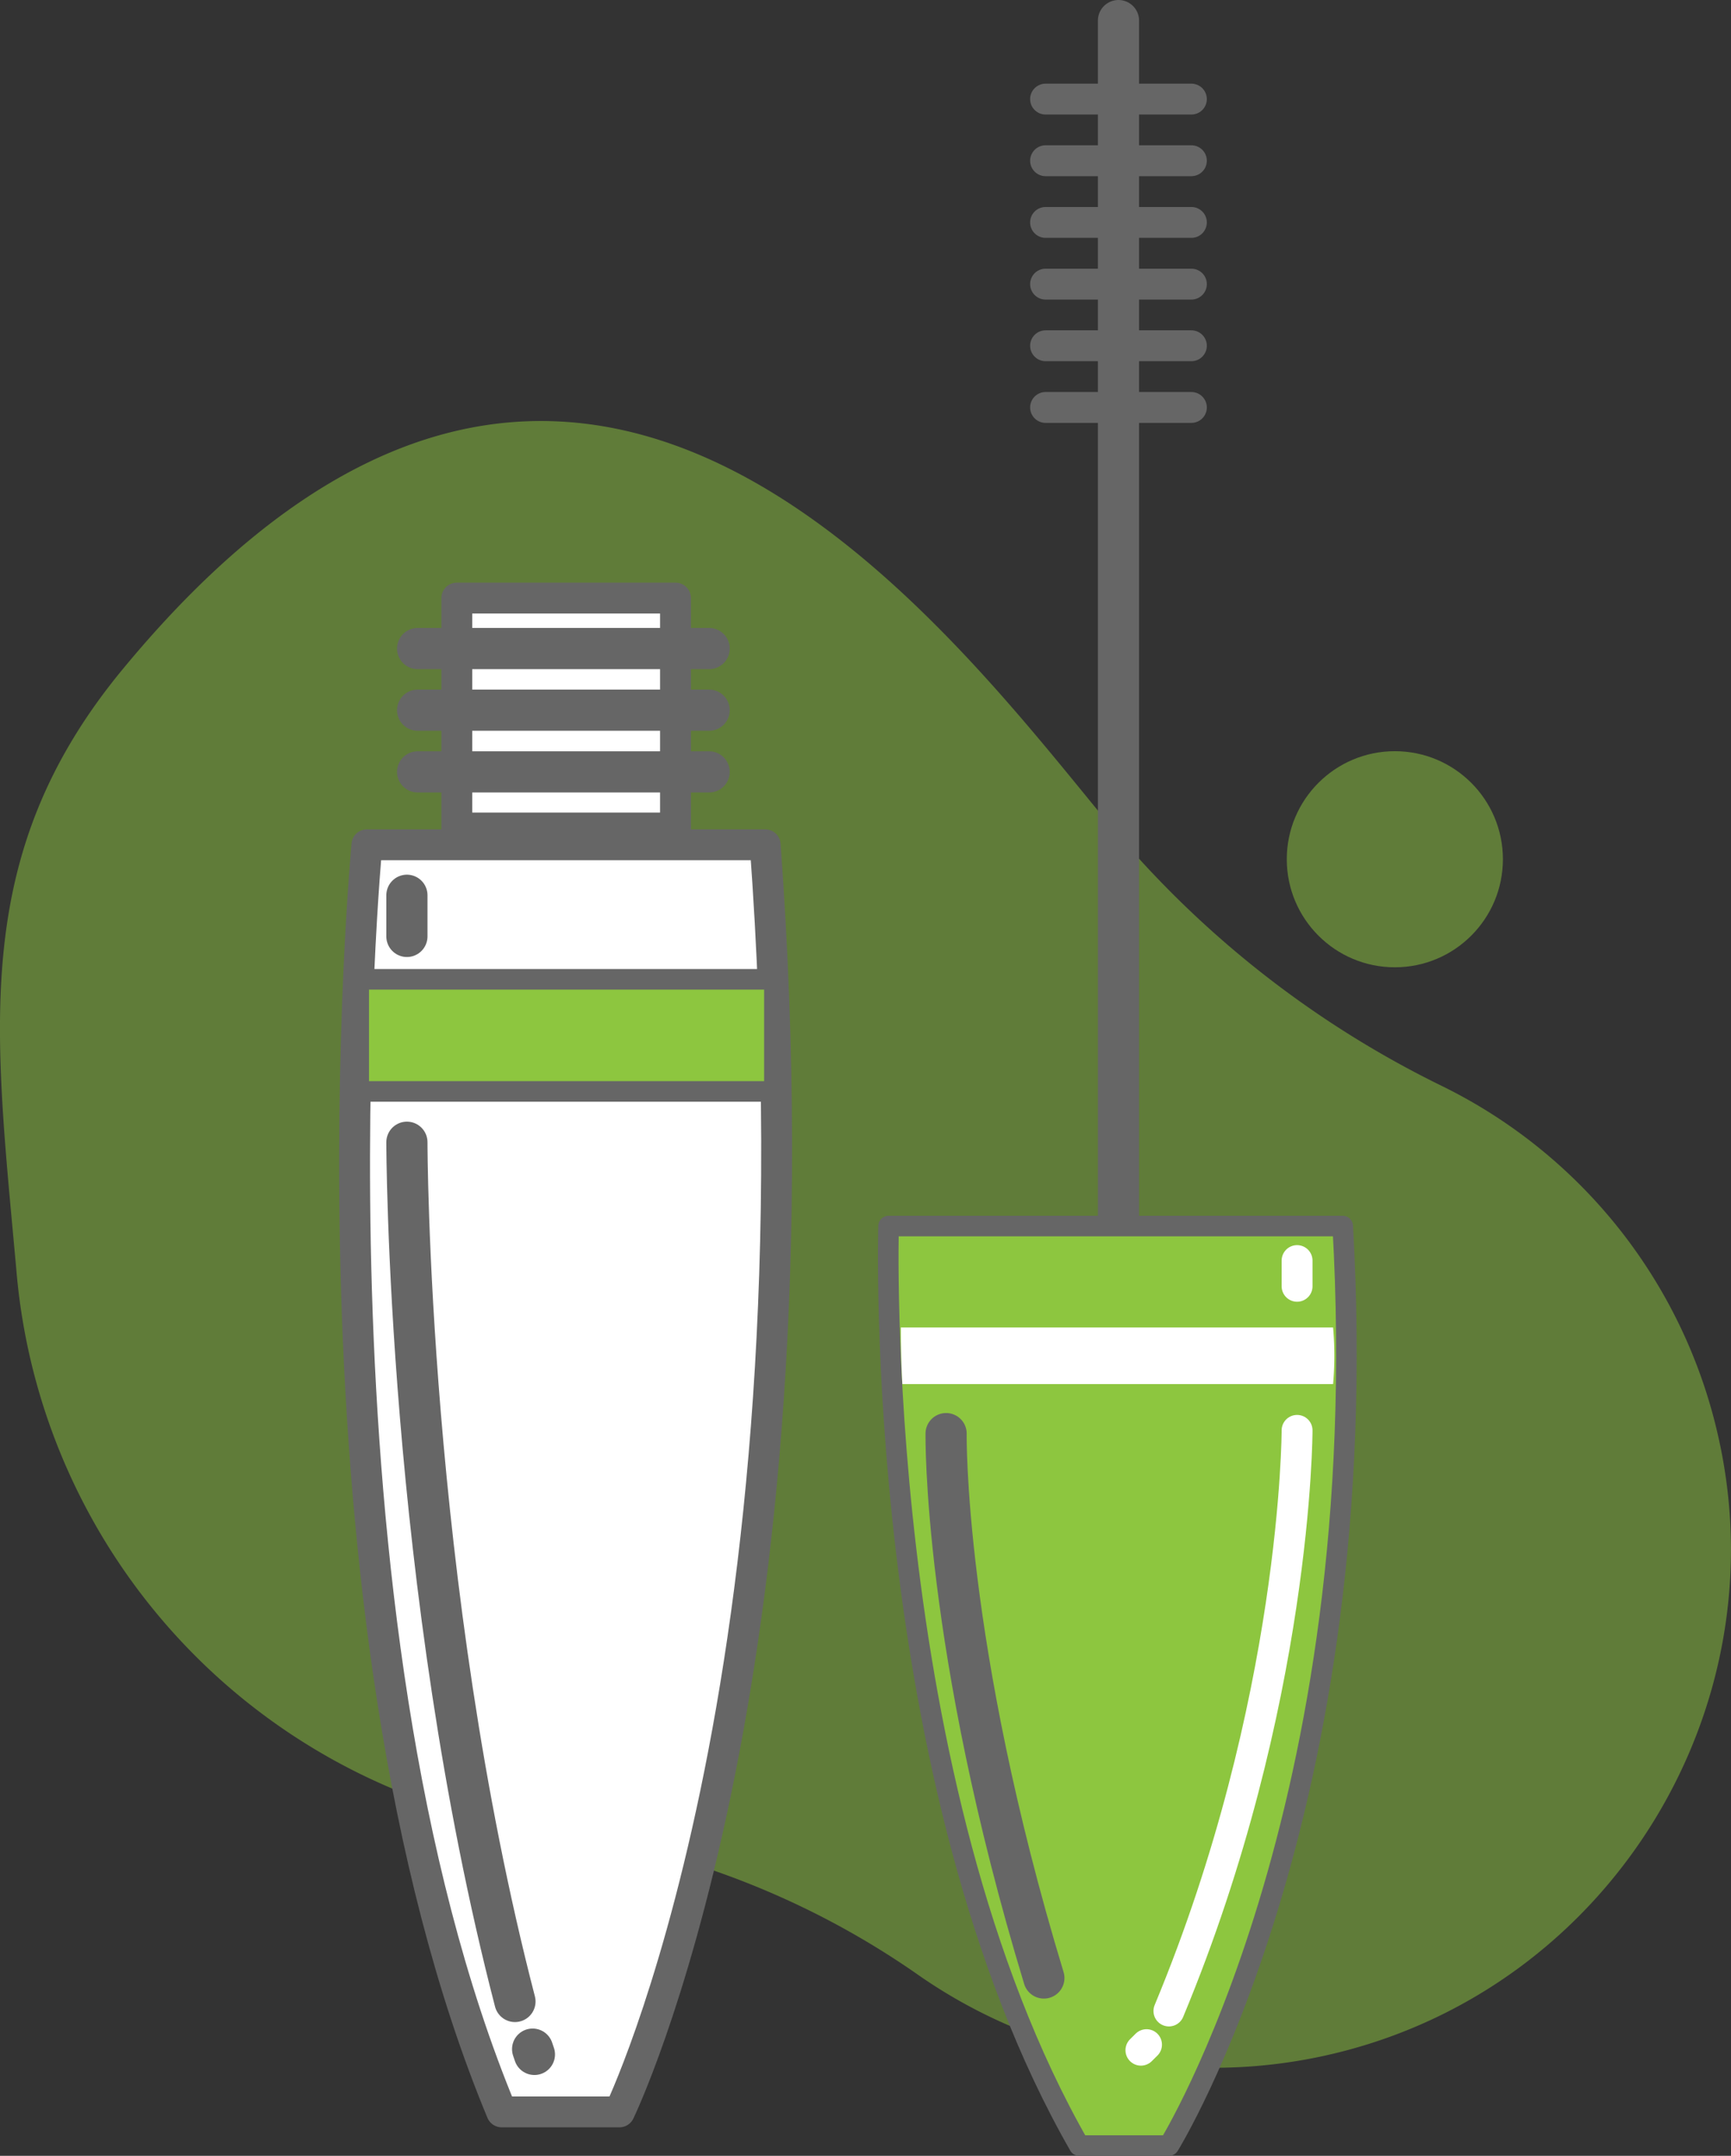 <svg viewBox="0 0 336.41 419" xmlns="http://www.w3.org/2000/svg"><rect x="0" y="0" width="336.41" height="419" fill="#333333" stroke="none"/><path d="m307.65 185.41c-32.68-39.55-104-136.83-191.92-30.3-29.82 36.14-24.83 70.08-20.63 116.74a120.3 120.3 0 0 0 103.58 109.15 161.89 161.89 0 0 1 71.25 27.53 100.33 100.33 0 0 0 83.58 15c52.08-13.77 84.27-66.91 72.32-119.43a100.32 100.32 0 0 0 -53.62-68 195.73 195.73 0 0 1 -64.56-50.69z" fill="#8ec640" opacity=".5" transform="translate(-91.92 -25)"/><g stroke-linecap="round" stroke-linejoin="round"><path d="m199.23 189.19h-36s-14.13 149.29 26.19 246.27h22.88s40.32-82.82 28.33-246.27z" fill="#fff" stroke="#666" stroke-width="6" transform="translate(-91.92 -25)"/><path d="m311.47 263.29h-46.86s-3.27 108.33 37.05 178.71h17.43s40.32-64.84 33.78-178.71z" fill="#8dc63f" stroke="#666" stroke-width="4" transform="translate(-91.92 -25)"/><path d="m88.78 116.24h42.5v44.68h-42.5z" fill="#fff" stroke="#666" stroke-width="6"/><path d="m137.82 126.05h-56.66" fill="none" stroke="#666" stroke-width="8"/><path d="m137.82 138.03h-56.66" fill="none" stroke="#666" stroke-width="8"/><path d="m137.82 150.02h-56.66" fill="none" stroke="#666" stroke-width="8"/><path d="m69.71 190.34h80.79v21.79h-80.79z" fill="#8dc63f" stroke="#666" stroke-width="4"/><path d="m217.37 236.11v-232.11" fill="none" stroke="#666" stroke-width="8"/><path d="m203.2 19.26h28.34" fill="none" stroke="#666" stroke-width="6"/><path d="m203.2 31.24h28.34" fill="none" stroke="#666" stroke-width="6"/><path d="m203.2 43.23h28.34" fill="none" stroke="#666" stroke-width="6"/><path d="m203.2 55.22h28.34" fill="none" stroke="#666" stroke-width="6"/><path d="m203.2 67.2h28.34" fill="none" stroke="#666" stroke-width="6"/><path d="m203.2 79.19h28.34" fill="none" stroke="#666" stroke-width="6"/><path d="m171 247s0 86 21 167" fill="none" stroke="#666" stroke-width="8" transform="translate(-91.92 -25)"/><path d="m275.79 303.63s-.66 41.05 19 105.81" fill="none" stroke="#666" stroke-width="8" transform="translate(-91.92 -25)"/><path d="m103.51 398.26.35 1.03" fill="none" stroke="#666" stroke-width="8"/><path d="m344 303s0 53-24.91 112.85" fill="none" stroke="#fff" stroke-width="6" transform="translate(-91.92 -25)"/><path d="m221.73 398.47 1.09-1.08" fill="none" stroke="#fff" stroke-width="6"/></g><circle cx="271.08" cy="167" fill="#8ec640" opacity=".5" r="21"/><path d="m79.08 174v8" fill="none" stroke="#666" stroke-linecap="round" stroke-linejoin="round" stroke-width="8"/><path d="m252.08 245v5" fill="none" stroke="#fff" stroke-linecap="round" stroke-linejoin="round" stroke-width="6"/><path d="m351 294a62.58 62.58 0 0 0 0-11h-84c0 4.65.13 8.26.29 11z" fill="#fff" transform="translate(-91.92 -25)"/></svg>